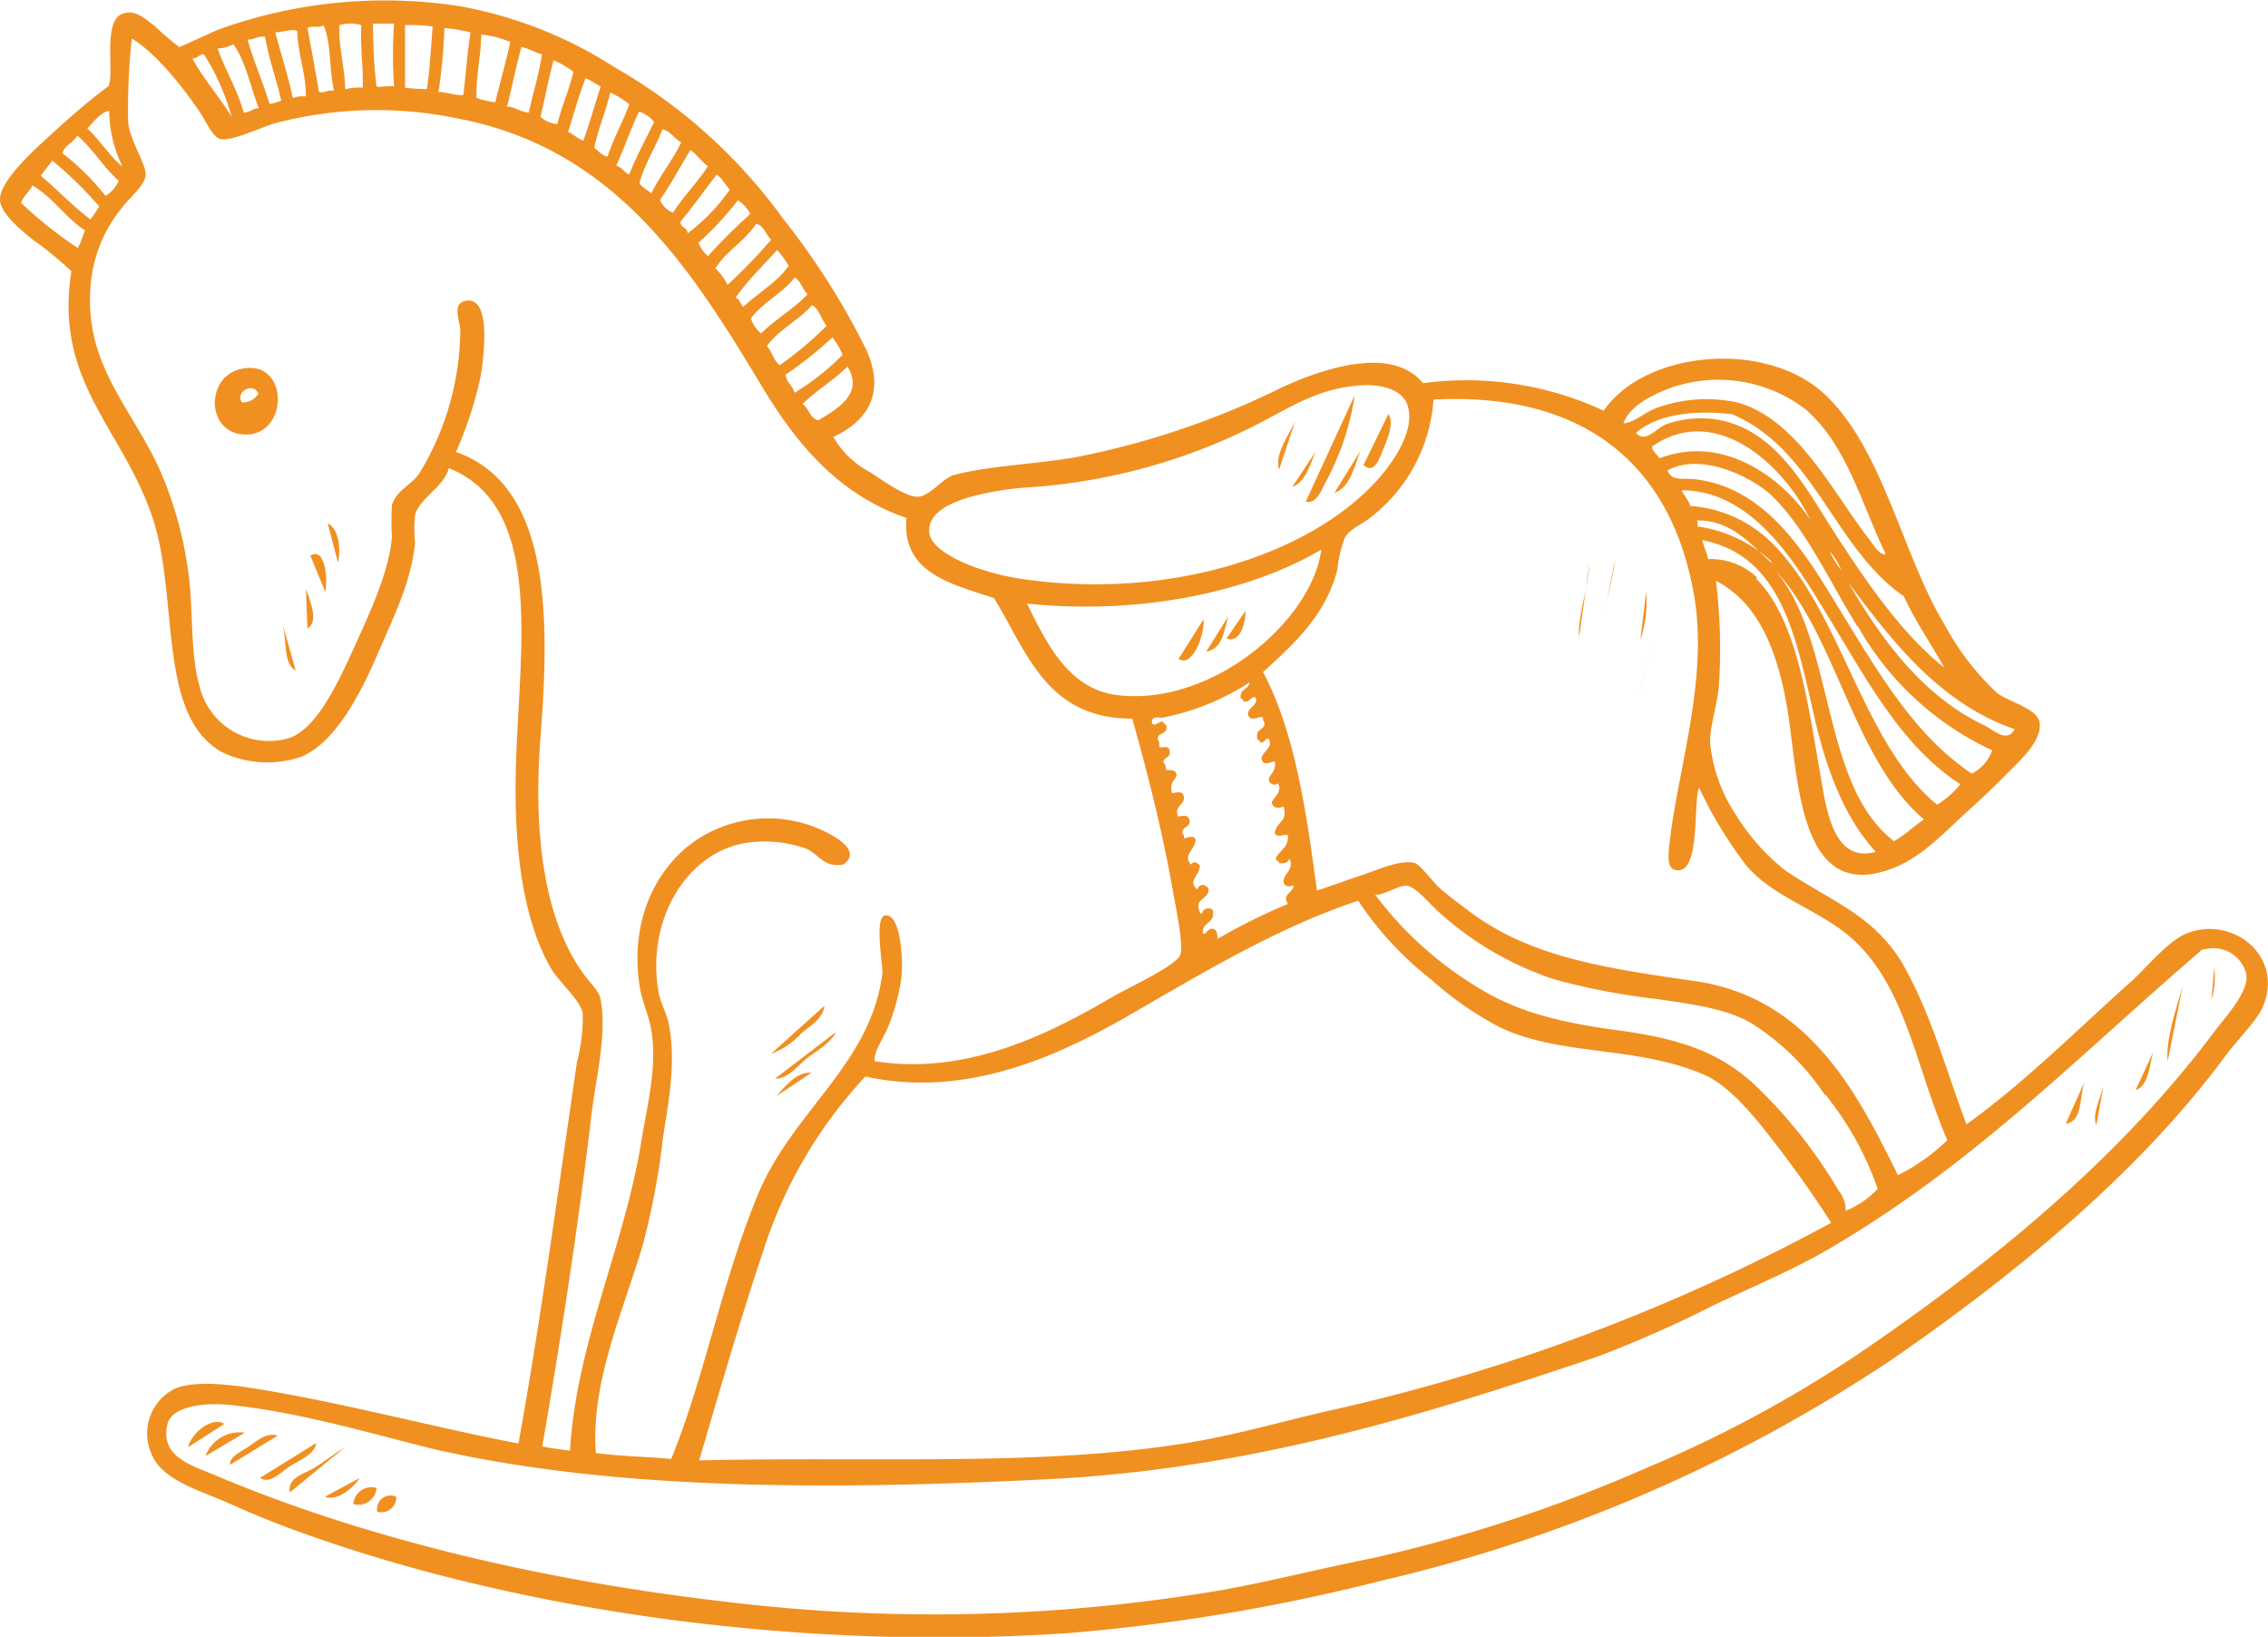 <?xml version="1.0" encoding="UTF-8"?>
<svg data-bbox="-0.001 0.029 150.562 108.651" viewBox="0 0 150.57 108.64" xmlns="http://www.w3.org/2000/svg" data-type="color">
    <g>
        <g>
            <path d="M16 24.49c3.19-.73 3.23 4.39.29 4.35-2.62-.03-2.68-3.84-.29-4.35zm.1 2.22a1.24 1.24 0 0 0 1.06-.58c-.36-.8-1.56-.13-1.1.58z" fill="#f09021" fill-rule="evenodd" data-color="1"/>
            <path d="M89.94 26.23a17.68 17.68 0 0 1-2 5.9c-.24.48-.59 1.35-1.25 1.16" fill="#f09021" fill-rule="evenodd" data-color="1"/>
            <path d="M90.33 29.91c-.41 1-.67 2.43-1.74 2.8" fill="#f09021" fill-rule="evenodd" data-color="1"/>
            <path d="M87.33 30c-.36.85-.65 2-1.54 2.32" fill="#f09021" fill-rule="evenodd" data-color="1"/>
            <path d="M92.17 27.49c.38.49 0 1.53-.29 2.22s-.6 1.8-1.36 1.16" fill="#f09021" fill-rule="evenodd" data-color="1"/>
            <path d="M84.92 31.16c-.33-1 .65-2.28 1.06-3.19" fill="#f09021" fill-rule="evenodd" data-color="1"/>
            <path d="M21.76 34.74c.72.33.89 1.68.68 2.61" fill="#f09021" fill-rule="evenodd" data-color="1"/>
            <path d="M20.6 36.87c1-.59 1.16 1.54 1 2.42" fill="#f09021" fill-rule="evenodd" data-color="1"/>
            <path d="M106.48 40.93c.29-1.27.46-2.69.78-3.77" fill="#f09021" fill-rule="evenodd" data-color="1"/>
            <path d="M104.84 42.28c-.14-1.22.59-3.19.67-4.83" fill="#f09021" fill-rule="evenodd" data-color="1"/>
            <path d="M20.31 39.09c.21.59.91 2.23.1 2.61" fill="#f09021" fill-rule="evenodd" data-color="1"/>
            <path d="M109.29 39.29a8 8 0 0 1-.39 3.19" fill="#f09021" fill-rule="evenodd" data-color="1"/>
            <path d="M82.69 40.54c0 .65-.29 2.2-1.26 1.84" fill="#f09021" fill-rule="evenodd" data-color="1"/>
            <path d="M81.53 40.93c-.27 1-.38 2.14-1.45 2.32" fill="#f09021" fill-rule="evenodd" data-color="1"/>
            <path d="M79.89 41.12c.15.51-.56 3.25-1.65 2.62" fill="#f09021" fill-rule="evenodd" data-color="1"/>
            <path d="M19.63 44.51c-.85-.47-.58-2.07-.87-3.1" fill="#f09021" fill-rule="evenodd" data-color="1"/>
            <path d="M108.8 46.06c.23-.94.69-2.48 1-3.68" fill="#f09021" fill-rule="evenodd" data-color="1"/>
            <path d="M147 64.24a5 5 0 0 1-.19 2.13" fill="#f09021" fill-rule="evenodd" data-color="1"/>
            <path d="M143.91 70.43c-.15-1.42.58-3.52 1-5" fill="#f09021" fill-rule="evenodd" data-color="1"/>
            <path d="M54.74 66.75c-.11.9-1 1.36-1.55 1.84a4.94 4.94 0 0 1-2 1.35" fill="#f09021" fill-rule="evenodd" data-color="1"/>
            <path d="M142.94 69.85c-.24.9-.31 2.22-1.16 2.51" fill="#f09021" fill-rule="evenodd" data-color="1"/>
            <path d="M55.51 68.49c-.38.77-1.27 1.22-1.93 1.74s-1.25 1.38-2.13 1.36" fill="#f09021" fill-rule="evenodd" data-color="1"/>
            <path d="M139.17 74.68c-.29-.73.24-1.68.48-2.61" fill="#f09021" fill-rule="evenodd" data-color="1"/>
            <path d="M51.55 72.75c.58-.65 1.33-1.63 2.32-1.55" fill="#f09021" fill-rule="evenodd" data-color="1"/>
            <path d="M138.4 71.78c-.37 1-.09 2.62-1.26 2.81" fill="#f09021" fill-rule="evenodd" data-color="1"/>
            <path d="M12.48 96.06c.25-1 1.63-2.07 2.41-1.55" fill="#f09021" fill-rule="evenodd" data-color="1"/>
            <path d="M13.64 96.64a2.43 2.43 0 0 1 2.61-1.55" fill="#f09021" fill-rule="evenodd" data-color="1"/>
            <path d="M15.28 97.22c-.07-.52.69-.86 1.16-1.16.64-.42 1.18-1 2-.78" fill="#f09021" fill-rule="evenodd" data-color="1"/>
            <path d="M21 95.77c-.11.77-1.12 1.14-1.74 1.54s-1.33 1.23-2 .78" fill="#f09021" fill-rule="evenodd" data-color="1"/>
            <path d="M19.25 99.05c-.2-1 1-1.24 1.64-1.64s1.42-1 2-1.35" fill="#f09021" fill-rule="evenodd" data-color="1"/>
            <path d="M23.89 98.09c-.43.67-1.52 1.58-2.32 1.25" fill="#f09021" fill-rule="evenodd" data-color="1"/>
            <path d="M25 98.76a1.21 1.21 0 0 1-1.54 1.07A1.2 1.2 0 0 1 25 98.76" fill="#f09021" fill-rule="evenodd" data-color="1"/>
            <path d="M26.31 99.34a1 1 0 0 1-1.26 1 .9.9 0 0 1 1.26-1" fill="#f09021" fill-rule="evenodd" data-color="1"/>
            <path d="M55.32 29a6.12 6.12 0 0 0 2.42 2.33c.73.46 2.38 1.67 3.19 1.64s1.69-1.27 2.42-1.45c2.42-.62 5.21-.69 8-1.16a54.22 54.22 0 0 0 13.74-4.64c2.91-1.34 7.35-2.76 9.38-.29a21.67 21.67 0 0 1 12 1.83c2.73-4 10.8-4.75 14.7-1.06s5.09 10.62 8 15.38a17.28 17.28 0 0 0 3.42 4.42c.74.58 2.63 1 2.81 1.93.21 1.17-1.21 2.46-1.94 3.2-.94.95-1.78 1.77-2.61 2.51-2.06 1.86-3.54 3.61-6 4.25-5.47 1.44-5.47-6.49-6.19-10.83-.6-3.59-1.8-7-4.74-8.51a37.25 37.25 0 0 1 .19 7.06c-.15 1.34-.59 2.6-.58 3.68a10.51 10.51 0 0 0 1.74 4.83 14.1 14.1 0 0 0 3.29 3.68c3.2 2.14 6 3 7.93 6.48 1.73 3.17 2.51 6.15 4.06 10.35 3.9-2.81 7.14-6.09 10.93-9.48 1.1-1 2.46-2.7 3.68-3.19 3-1.21 6.41 1.41 5.12 4.74-.38 1-1.65 2.18-2.61 3.48-5.81 7.85-14.17 14.61-22.15 20.11a103.07 103.07 0 0 1-33.75 14.61 126 126 0 0 1-20.7 3.48c-18.09 1.26-37.15-1.53-51.64-6.87-1.27-.46-2.78-1.08-4.25-1.74-1.95-.87-4.44-1.52-5.13-3.29a3.32 3.32 0 0 1 1.64-4.35c1.64-.6 4.45-.1 6.19.19 5.76 1 11.29 2.49 16.54 3.49 1.43-7.88 2.64-16.81 3.88-25.29a12.32 12.32 0 0 0 .39-3.28c-.21-.92-1.62-2.1-2.13-3-1.81-3.17-2.42-7.73-2.32-12.86.15-7.94 2.06-17.72-4.45-20.31-.24 1.17-1.93 2-2.23 3.09a8.68 8.68 0 0 0 0 1.84c-.26 2.68-1.5 5.09-2.51 7.45-1.13 2.63-2.77 5.78-5 6.76a7 7 0 0 1-5.32-.29c-4.28-2.4-2.86-10.06-4.54-15.37-1.95-6.07-6.63-9.1-5.45-16.55a24.69 24.69 0 0 0-2.61-2.13C1.45 15.3.05 14.21 0 13.27-.06 12 2.44 9.81 3.19 9.11c1.38-1.27 2.67-2.4 4-3.38.45-.83-.44-4.41 1-4.84.85-.26 1.47.39 2.12.87a17.31 17.31 0 0 0 1.59 1.36c.08 0 2.22-1 2.61-1.16a32.51 32.51 0 0 1 16-1.55 28.13 28.13 0 0 1 10.3 4.06A35.57 35.57 0 0 1 52 14.53a48.8 48.8 0 0 1 5.52 8.7c1.24 2.77.17 4.68-2.2 5.77zM22.54 1.67c-.1 1.25.35 2.8.38 4.25a3.86 3.86 0 0 1 1.16-.1c.05-1.46-.17-2.66-.09-4.15a2.53 2.53 0 0 0-1.45 0zM25 5.73c.18.11.72-.07 1.16 0a30.39 30.39 0 0 1 0-4.16h-1.4c.02 1.43.06 2.84.24 4.16zm-3.53-4.06c-.2.22-.83 0-1.06.19.27 1.41.52 2.83.77 4.25.42.07.55-.16 1-.09-.34-1.38-.18-3.25-.71-4.35zm5.42 4.15a13.21 13.21 0 0 0 1.45.1c.2-1.32.27-2.76.38-4.16a9.76 9.76 0 0 0-1.83-.09zm2.22.29c.63 0 1 .23 1.65.2.17-1.38.26-2.83.48-4.16a11.27 11.27 0 0 0-1.74-.29 35.1 35.1 0 0 1-.39 4.25zm-9.38-4.06c-.32-.15-1 .09-1.45.1.37 1.47.84 2.83 1.16 4.35a2.11 2.11 0 0 1 .87-.1c-.01-1.63-.53-2.75-.58-4.35zm11.9 4.45a6.37 6.37 0 0 0 1.25.29c.32-1.33.69-2.6 1-4a6.14 6.14 0 0 0-1.93-.49c-.03 1.53-.35 2.7-.32 4.2zM16.44 2.63c.41 1.49 1 2.76 1.45 4.26.27 0 .51-.14.78-.2-.31-1.46-.81-2.69-1.07-4.25-.5-.05-.71.18-1.16.19zM8.51 8.14c.12 1.21 1.22 2.8 1.16 3.49s-1.11 1.53-1.54 2.12A9.27 9.27 0 0 0 6 19.17c-.35 5.15 2.83 8 4.64 12.09a25.09 25.09 0 0 1 1.84 6.58c.38 2.42.11 5.43.77 7.73a4.74 4.74 0 0 0 5.9 3.43c1.87-.57 3.32-3.76 4.26-5.81 1.1-2.41 2.41-5.19 2.61-7.54a18.62 18.62 0 0 1 0-2.13c.31-1 1.3-1.32 1.83-2.12a18.5 18.5 0 0 0 2.71-9.48c0-.56-.58-1.72.29-1.94 1.81-.44 1.27 3.63 1.07 4.94A25.25 25.25 0 0 1 30.27 30c6.45 2.24 6.19 11.4 5.61 19-.48 6.28.22 11.94 2.81 15.57.44.63 1 1.11 1.16 1.65.49 2.33-.31 5.45-.58 7.74C38.36 81.62 37.18 89.18 36 96c.57.14 1.23.19 1.84.29.45-7.28 3.59-13.47 4.73-20.5.39-2.38 1.07-5 .68-7.35-.17-1.08-.61-1.92-.77-2.9-.82-5.07 1.66-8.89 4.74-10.35a8.6 8.6 0 0 1 6.78-.33c1.18.45 3.33 1.56 2 2.51-1.31.28-1.66-.73-2.52-1.06a8.29 8.29 0 0 0-3.77-.39c-4 .51-6.82 5-6 9.87.15.85.54 1.43.68 2.12.52 2.55 0 5.15-.38 7.64a48.22 48.22 0 0 1-1.36 7.16c-1.33 4.45-3.44 9.09-3.09 13.73 1.58.22 3.37.24 5 .39 2.22-5.42 3.26-11.41 5.7-17.41 2.31-5.69 7.52-8.69 8.32-14.8.06-.47-.57-3.76.19-3.86 1-.14 1.21 2.83 1.07 4.15a13.81 13.81 0 0 1-.78 3c-.34.93-1.07 1.86-1 2.52 6.22 1 11.81-1.93 15.95-4.35.75-.44 4.12-2 4.35-2.71s-.32-3.25-.48-4.16c-.72-4.12-1.72-8-2.71-11.51-5.75 0-7-4.5-9.18-8-2.73-.92-6.16-1.64-5.81-5.32-4.72-1.63-7.49-5.19-9.76-9-4.68-7.78-9.72-15.54-20-17.51a26.46 26.46 0 0 0-12.09.29c-.87.23-2.9 1.23-3.68 1.07-.52-.11-.92-1.09-1.35-1.74-1.27-1.88-3-4-4.55-4.93a42.55 42.55 0 0 0-.24 5.58zm7-5.22a2.14 2.14 0 0 1-1.07.29c.53 1.47 1.3 2.7 1.74 4.26.42 0 .57-.27 1-.29-.57-1.46-.87-3.13-1.7-4.26zm18.15 4.16c.57 0 .85.37 1.45.39.27-1.31.67-2.49.87-3.87-.49-.12-.84-.38-1.36-.48-.36 1.27-.62 2.64-.96 3.96zM12.77 3.89c.77 1.39 1.79 2.53 2.61 3.87a15.45 15.45 0 0 0-1.84-4.16c-.34.01-.43.28-.77.29zm23.11 3.87a2 2 0 0 0 1.12.48c.3-1.21.78-2.25 1.07-3.48A6.22 6.22 0 0 0 36.75 4c-.33 1.21-.57 2.51-.87 3.76zm1.84 1c.36.15.6.42 1 .58.43-1.15.76-2.4 1.16-3.58-.32-.2-.63-.4-1-.58-.44 1.11-.77 2.35-1.16 3.55zm1.74 1.06c.28.2.48.49.87.58.41-1.23 1-2.27 1.45-3.48a6.36 6.36 0 0 0-1.26-.78c-.3 1.25-.79 2.34-1.06 3.65zM8.13 11.05a8.53 8.53 0 0 1-.88-3.68c-.48 0-1.06.73-1.45 1.16.81.74 1.61 2 2.33 2.52zM40.91 11c.39.09.52.45.87.58.47-1.24 1.09-2.32 1.64-3.48a1.83 1.83 0 0 0-1-.68c-.53 1.09-.96 2.37-1.51 3.58zm1.55 1.16c.18.3.53.44.77.68.61-1.2 1.41-2.2 2-3.39-.47-.23-.68-.74-1.25-.87-.45 1.18-1.14 2.21-1.52 3.53zM5.13 9c-.25.45-.8.62-1 1.16A16.13 16.13 0 0 1 7 13a2.18 2.18 0 0 0 .88-1c-1.03-.91-1.71-2.13-2.75-3zm38.68 4.25a1.55 1.55 0 0 0 .87.87c.7-1.11 1.62-2 2.32-3.09-.43-.31-.72-.76-1.16-1.07-.69 1.1-1.29 2.28-2.03 3.31zM3.48 10.66c-.25.33-.52.64-.77 1 1.11.94 2.1 2 3.29 2.9a4.88 4.88 0 0 0 .58-.87 26.62 26.62 0 0 0-3.1-3.03zm41.69 4.06c0 .42.48.36.48.77a12.85 12.85 0 0 0 2.8-2.9c-.29-.31-.48-.73-.87-1-.82 1.05-1.58 2.14-2.41 3.13zm-43-2.42c-.22.43-.61.69-.77 1.16a26.28 26.28 0 0 0 3.77 3c.19-.35.31-.78.48-1.16-1.33-.87-2.14-2.22-3.52-3zm46.81 1a20.45 20.45 0 0 1-2.61 2.81A2.38 2.38 0 0 0 47 17c.9-1 1.83-1.91 2.81-2.8a2.22 2.22 0 0 0-.87-.93zm-1.45 4.55a3.75 3.75 0 0 1 .77 1.06 37.34 37.34 0 0 0 2.9-3c-.36-.31-.44-.91-1-1.06-.74 1.15-1.98 1.8-2.71 2.97zm1.35 1.93c.26.1.26.45.48.58 1-.95 2.21-1.6 3-2.71a5.87 5.87 0 0 0-.77-1.06c-.93 1.05-1.94 2-2.75 3.16zm3.87-1.35c-.82 1.05-2.1 1.64-2.9 2.7a2.14 2.14 0 0 0 .68 1c.95-.95 2.18-1.62 3.09-2.61-.39-.35-.46-.93-.91-1.12zm1.16 1.83c-.89 1-2.19 1.61-3 2.71.35.36.45 1 .87 1.26a22.9 22.9 0 0 0 3.1-2.61c-.39-.46-.49-1.14-1.01-1.39zm-1.74 4.65c.07.51.46.69.58 1.16a16.4 16.4 0 0 0 3.19-2.52 4.91 4.91 0 0 0-.68-1.16 23.73 23.73 0 0 1-3.13 2.49zm1.16 1.93c.37.31.44.91 1 1.06 1.15-.71 3.07-1.72 1.93-3.57-.92.92-2.07 1.58-2.97 2.48zm66.73.48a9.52 9.52 0 0 0-9.48-1.45c-1.13.47-2.42 1.15-2.8 2.23.71-.06 1.33-.67 2.13-1a9.71 9.71 0 0 1 5.41-.39c4 1.07 6.44 6.1 8.71 9 .35.45.75 1.17 1.16 1.06-1.53-3.13-2.55-7.14-5.19-9.48zm-36.98 1.04a39.06 39.06 0 0 1-15 4 19.62 19.62 0 0 0-3.87.68c-1 .33-2.56.91-2.52 2.22 0 1 1.56 1.78 2.61 2.23a16.72 16.72 0 0 0 4 1c9.36 1.24 18.09-1.61 22.53-6 1-.94 3.28-3.62 2.61-5.61-.39-1.16-2.1-1.46-3.57-1.26-2.69.29-4.57 1.64-6.79 2.74zm28.24 29.4c-.61-.07-.6-.74-.49-1.74.56-5 2.58-10.86 1.65-16.44C111 30.87 105.2 26 95.17 26.52a10.83 10.83 0 0 1-4.07 7.74c-.63.53-1.5.84-1.83 1.45a8.74 8.74 0 0 0-.49 2.13c-.81 3.07-2.93 4.94-4.93 6.77 2.1 3.93 2.87 9.18 3.58 14.5.85-.28 1.88-.66 3.09-1.06.9-.3 2.41-1 3.39-.78.38.11 1.27 1.32 1.64 1.65.62.55 1.32 1.06 1.84 1.45 4 3.09 8.91 3.86 15.09 4.74 7.65 1.08 10.86 7.51 13.52 12.89a13.23 13.23 0 0 0 3.28-2.32c-2.24-5.2-2.84-10.86-7-13.93-2.11-1.57-4.73-2.37-6.38-4.35a28.14 28.14 0 0 1-3.1-5.12c-.41.91.13 5.66-1.48 5.48zm15.08-18.18c-4.64-3.19-5.92-9.75-11.41-12.09-2.48-.29-5 0-6.38 1.25.65.7 1.32-.31 2-.58a7.07 7.07 0 0 1 2.8-.38c4.33.34 6.39 4.5 8.42 7.64 2.28 3.52 4.5 6.69 7.25 8.9-.87-1.59-1.9-3.03-2.68-4.74zm-6.19-5c-1.54-3.41-6.17-8-10.54-4.94.06.37.34.5.49.78 4.61-1.75 8.57 1.81 10.05 4.13zm3.1 7c-1.86-3-3.36-6.38-5.61-8.61-1.3-1.28-4.77-3-7-1.74.33.75 1 .48 1.83.58 5 .59 7.62 5.43 9.87 9.09 2.51 4.09 4.84 8 8.51 10.45a2.78 2.78 0 0 0 1.35-1.55 19.78 19.78 0 0 1-8.95-8.29zm-11.12-8A8.56 8.56 0 0 1 117.6 36c4.69 4.63 6 13.31 11 17.41a5.72 5.72 0 0 0 1.54-1.36c-4-2.61-6.23-7-9-11.51-2-3.27-4.78-7.9-9.38-8-.06 0-.11 0-.1.09a5.27 5.27 0 0 1 .53.85zm5.41 3.78c-1.34-1.21-2.71-2.9-5-2.81.15 0 .09.23.1.39a9.14 9.14 0 0 1 4.9 2.32zm-1 1.06c2.66 2.66 3.39 8 4.25 13 .4 2.27.84 5.9 3.68 5.12-2-2.18-3.23-5.26-4.06-8.89-1.24-5.34-2.16-10.76-7.45-11.8.09.45.29.8.38 1.26a4.46 4.46 0 0 1 3.24 1.21zm-48.42 1.64c1.33 2.7 2.8 5.74 6.1 6.09 6.29.68 12.83-5 13.44-9.67-4.8 2.82-12.06 4.36-19.54 3.58zm54.07-2.22a5.07 5.07 0 0 0-.78-1.26 5.18 5.18 0 0 0 .78 1.26zm3.48 18c.74-.42 1.32-1 2-1.45-4.7-4-5.8-12.19-9.87-16.53 3.98 4.64 2.99 14.24 7.87 17.96zm6.09-7.64c.53.25 1.43 1.14 1.93.2-5.08-1.76-8.23-6-11-9.67 2.15 3.72 4.98 7.56 9.07 9.45zm-51 14.12A38.76 38.76 0 0 1 85.5 60c-.42-.68.37-.71.38-1.25-.3.14-.67.11-.67-.29s.76-.84.38-1.46c-.07.25-.31.34-.67.29 0-.19-.27-.12-.2-.38.26-.48.83-.66.78-1.45-.11-.18-.8.23-.87-.2.15-.77.88-.69.58-1.74-.35.19-.74.09-.78-.29.16-.32.75-.73.39-1.25-.17.25-.64 0-.58-.29s.52-.52.39-1.17c-.38.1-.8.34-.88-.19.08-.47.79-.72.49-1.26-.11-.22-.3.28-.58.2 0-.19-.27-.13-.2-.39-.06-.52.48-.42.49-.87 0-.13-.14-.18-.1-.39-.2-.14-.95.41-1-.29.1-.43.73-.57.49-1.06-.35 0-.36.36-.78.29 0-.19-.26-.12-.19-.39 0-.45.55-.42.58-.87a16.49 16.49 0 0 1-5.71 2.32c-.26.07-.79-.2-.77.39.27.26.4-.17.77-.1 0 .2.27.13.2.39 0 .47-.6.3-.58.77a.62.62 0 0 1 .09.49c.16.15.54-.14.68.19.17.59-.39.45-.39.87.15.08.14.31.2.49.39 0 .67 0 .67.38-.22.4-.48.56-.29 1.16.37-.08.75-.18.78.29s-.66.56-.39 1.26c.36-.07.72-.15.77.29s-.55.35-.48.87c.11 0 .11.15.1.29.21-.06.72-.24.77.1 0 .62-.89 1-.29 1.64.13-.27.48-.15.58.1-.06.67-.81.94-.19 1.55.09-.17.18-.34.48-.29.14.08.31.14.29.38-.09.43-.53.5-.67.87a.87.87 0 0 0 .19.68c.08-.21.19-.39.48-.39s.31.15.29.39c0 .63-.74.55-.67 1.26.14.2.33-.37.67-.29s.27.55.32.65zm40.33 10.35a16.26 16.26 0 0 0-5-4.83c-1.73-.95-4.08-1.23-6.28-1.55a44.34 44.34 0 0 1-6.68-1.29 21.31 21.31 0 0 1-7.54-4.35c-.8-.7-1.43-1.57-2.13-1.84-.5-.19-1.58.62-2.22.58a24 24 0 0 0 6.57 6c2.81 1.81 5.77 2.48 9.58 3 4.06.54 6.69 1.45 9 3.57a32.43 32.43 0 0 1 5.6 7.04 2.16 2.16 0 0 1 .49 1.36 6.06 6.06 0 0 0 2.12-1.45 20.7 20.7 0 0 0-3.48-6.26zM75.63 67c-4.74 2.78-11.16 6-18.18 4.45A30.55 30.55 0 0 0 50.68 83c-1.52 4.53-2.94 9.41-4.26 13.93 11.78-.27 22.67.42 32.4-1.16 3.2-.52 6.27-1.42 9.38-2.13a128.12 128.12 0 0 0 33.37-12.48c-1.08-1.7-2.35-3.5-3.68-5.22-1.2-1.57-3-3.88-4.83-4.64-4.46-1.9-9.39-1.19-13.45-3.1A22.2 22.2 0 0 1 95 65a22.08 22.08 0 0 1-4.83-5.22C85 61.5 80.29 64.31 75.63 67zm70.6-4c-8.38 7.19-15.12 14.24-24.85 19.92-2.28 1.33-4.92 2.44-7.55 3.68a77.32 77.32 0 0 1-7.83 3.46c-11.08 3.73-22.74 7.44-36.46 8.12s-28.15.82-40.43-1.93c-4.18-1-9-2.5-13.83-3-1.87-.19-3.88.14-4.16 1.26-.53 2.19 1.62 2.75 3.1 3.38 10 4.23 21.71 7 33.94 8.42a114.17 114.17 0 0 0 33-.78c3.42-.63 6.69-1.46 10-2.12a99.45 99.45 0 0 0 18.19-6 82.2 82.2 0 0 0 15.57-8.61c8.13-5.67 16-12.23 22-20.21.8-1.07 2.35-2.7 2.22-3.87a2.23 2.23 0 0 0-2.72-1.72c-.07 0-.19 0-.19.08z" fill="#f09021" fill-rule="evenodd" data-color="1"/>
        </g>
    </g>
</svg>
